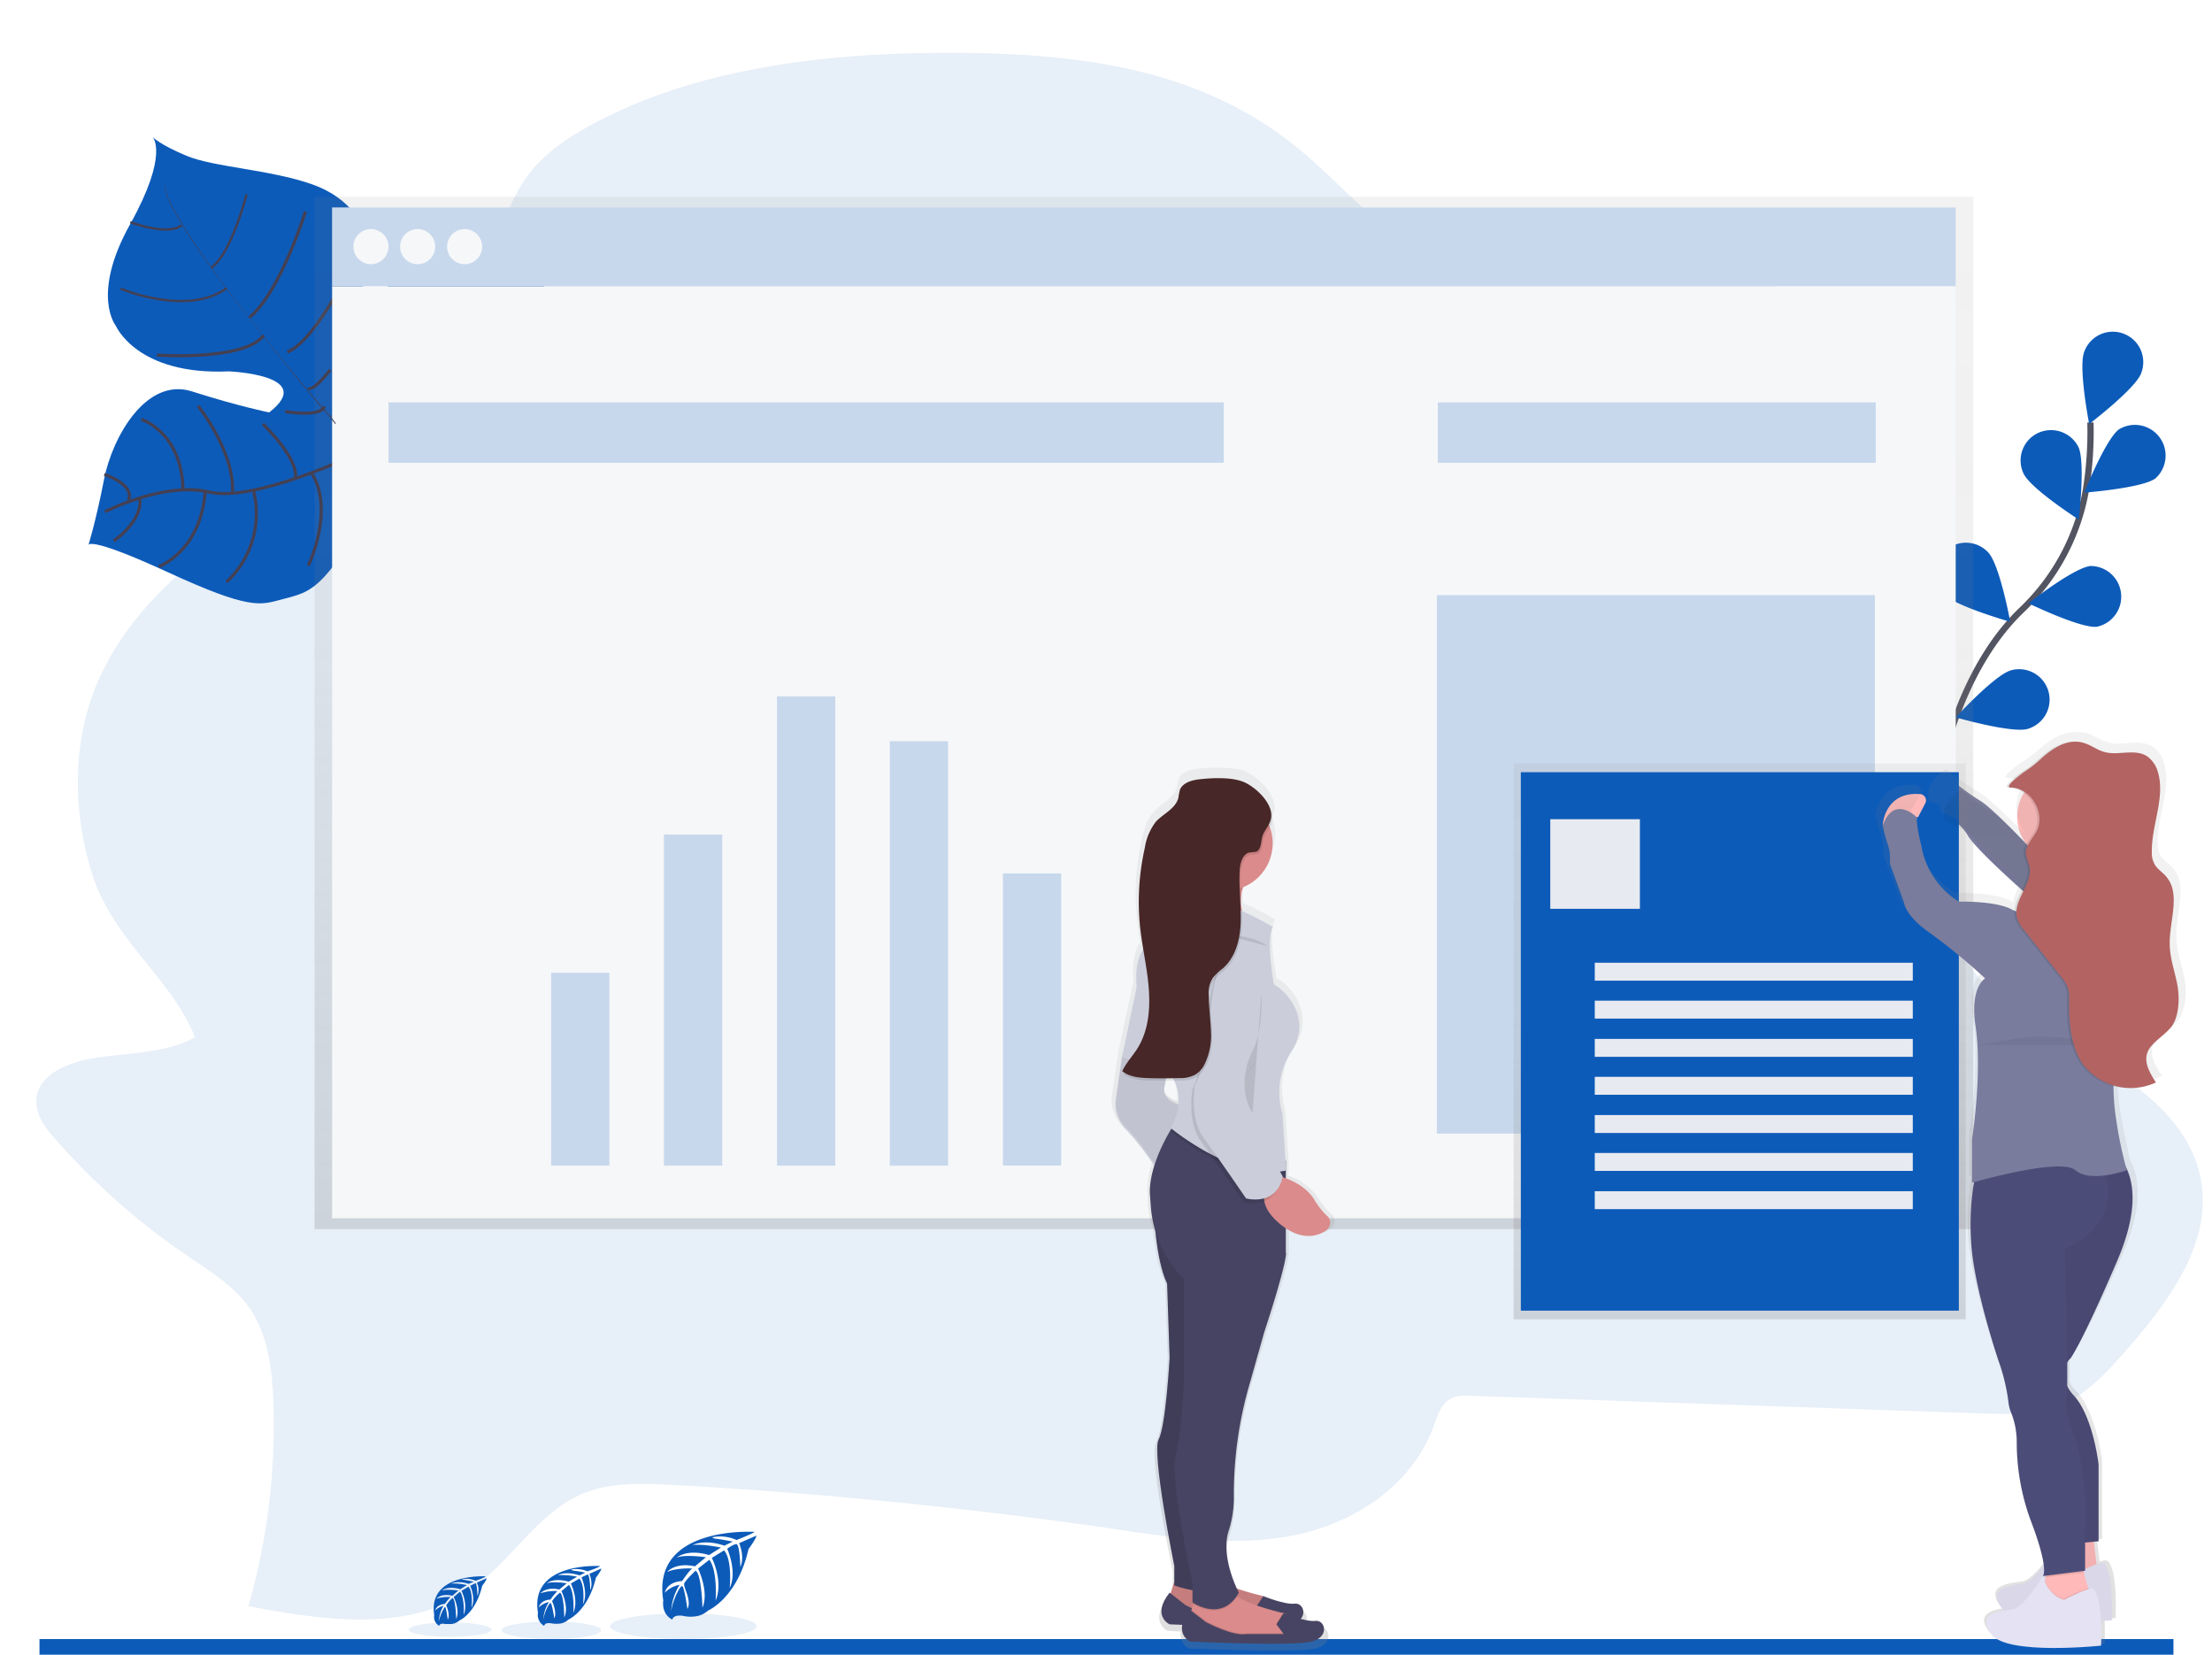 <svg id="Layer_1" data-name="Layer 1" xmlns="http://www.w3.org/2000/svg" xmlns:xlink="http://www.w3.org/1999/xlink" width="706" height="528" viewBox="0 0 706 528">
  <defs>
    <style>
      .cls-1, .cls-3 {
        fill: #0d5bb9;
      }

      .cls-2, .cls-4, .cls-9 {
        fill: none;
        stroke-miterlimit: 10;
      }

      .cls-2, .cls-9 {
        stroke: #444053;
      }

      .cls-17, .cls-3 {
        opacity: 0.1;
      }

      .cls-14, .cls-17, .cls-3 {
        isolation: isolate;
      }

      .cls-4 {
        stroke: #535461;
        stroke-width: 2px;
      }

      .cls-5 {
        fill: url(#linear-gradient);
      }

      .cls-6 {
        fill: #f6f7f9;
      }

      .cls-7 {
        opacity: 0.2;
      }

      .cls-8 {
        fill: #444053;
      }

      .cls-9 {
        stroke-width: 0.75px;
      }

      .cls-10 {
        fill: #ffb9b9;
      }

      .cls-11 {
        fill: #797c9c;
      }

      .cls-12 {
        fill: url(#linear-gradient-2);
      }

      .cls-13 {
        fill: url(#linear-gradient-3);
      }

      .cls-14 {
        opacity: 0.05;
      }

      .cls-15 {
        fill: #e4e2f3;
      }

      .cls-16 {
        fill: #4c4c78;
      }

      .cls-18 {
        fill: #b36362;
      }

      .cls-19 {
        fill: #e8eaf1;
      }

      .cls-20 {
        fill: url(#linear-gradient-4);
      }

      .cls-21 {
        fill: #db8b8b;
      }

      .cls-22 {
        fill: #474463;
      }

      .cls-23 {
        fill: #cbcdda;
      }

      .cls-24 {
        fill: #472727;
      }
    </style>
    <linearGradient id="linear-gradient" x1="-141.26" y1="763.29" x2="-141.26" y2="764.29" gradientTransform="matrix(529.42, 0, 0, -329.46, 75151.84, 251861.6)" gradientUnits="userSpaceOnUse">
      <stop offset="0" stop-color="gray" stop-opacity="0.25"/>
      <stop offset="0.54" stop-color="gray" stop-opacity="0.12"/>
      <stop offset="1" stop-color="gray" stop-opacity="0.1"/>
    </linearGradient>
    <linearGradient id="linear-gradient-2" x1="-140.62" y1="762.68" x2="-140.62" y2="763.68" gradientTransform="matrix(144.34, 0, 0, -177.38, 20852.6, 135701.97)" xlink:href="#linear-gradient"/>
    <linearGradient id="linear-gradient-3" x1="-140.22" y1="763.19" x2="-140.22" y2="764.19" gradientTransform="matrix(99.08, 0, 0, -291.7, 14541.95, 223146.2)" xlink:href="#linear-gradient"/>
    <linearGradient id="linear-gradient-4" x1="-139.74" y1="763.17" x2="-139.74" y2="764.17" gradientTransform="matrix(71.2, 0, 0, -281.85, 10339.96, 215626.02)" xlink:href="#linear-gradient"/>
  </defs>
  <title>Artboard 1</title>
  <g id="Group_10172" data-name="Group 10172">
    <path id="Path_194000" data-name="Path 194000" class="cls-1" d="M28.2,174s-.7-3.4,25.4,8.6,29.4,10.5,36.2,8.7,10.5-2.3,17.8-12.3c0,0,5.1-27.7,10-32s26,2.4,26,2.4,25.2,5.8,30.1-27.9c0,0-3.5-25.4,1.2-33.2,0,0-9.4,4-24.9-2.5s-27.8,7-27.8,7-3.9,10.1-3.5,16.1-2.1,8.3-9.5,5.4c0,0-3.6-5.2,1.5-13.7s8.8-14.9,7.4-21.5-5.5-15.8-18.8-20.4-31.2-5.4-39.8-9-10.8-6-10.8-6,5.4,5.3-7.2,27.9S37,104,37,104s6.7,15.8,36,14.5c0,0,28.4,1.1,12.9,13.1,0,0-9.9-2-24.6-6.7S35.8,139.6,33.2,153,28.2,174,28.2,174Z"/>
    <path id="Path_194016" data-name="Path 194016" class="cls-2" d="M114.2,80.8s-13,28-22.5,31.5"/>
    <path id="Path_194326" data-name="Path 194326" class="cls-3" d="M30.2,337.6c-8.2,1.3-18.7,5.2-18.6,14.1.1,4.6,3.1,8.5,6.1,11.8a219.1,219.1,0,0,0,42.4,37.4c7.4,5.1,15.5,9.9,20.4,17.8s6.3,17.8,6.7,27.3a210.6,210.6,0,0,1-7.9,66.5c24.4,4.6,51.5,8.7,71.8-5.9,12.2-8.8,20.4-23.5,34-29.6,9-4.1,19.2-3.7,29.1-3.2q70.1,3.8,139.6,13.8c19.5,2.9,39.3,6.1,58.6,2.4s38.1-15.6,45.2-35c1.1-3,2.1-6.3,4.5-8.1s5.1-1.6,7.8-1.5L632.5,451c8.9.3,18.1.6,26.2-3.1s14-10.4,19.9-17c13.3-15.3,27.7-34.1,23.8-54.8-3.2-16.5-17.2-28.1-31.2-36.3s-29.3-14.7-39.5-27.7c-15.6-19.7-15-48-16-73.6a412.9,412.9,0,0,0-8.5-69.1c-4.2-19.9-10.1-39.9-21.1-56.8s-27.8-30.4-46.9-32.9c-24.8-3.2-49.8,12.3-74.1,5.7-20.5-5.5-34.7-25.2-51.7-38.8C383.2,22.4,346.5,17.4,309,16.9c-39.7-.5-83.5,3.5-118.9,22.2-8.1,4.3-16.1,9.4-21.7,17-8.6,11.6-10.7,27.1-16.3,40.6C129.4,151.2,55.5,163,31.5,216.9c-8.5,19.2-8.4,41.5-2.2,61.6C36,300.1,54.7,312,62.2,330.9,54.2,336,40,336,30.2,337.6Z"/>
    <g id="Group_10098" data-name="Group 10098">
      <path id="Path_194327" data-name="Path 194327" class="cls-4" d="M616,265.1s3.4-45.6,29.2-70.4a69.4,69.4,0,0,0,20.6-38.6,116.7,116.7,0,0,0,1.4-21.3"/>
      <path id="Path_194328" data-name="Path 194328" class="cls-1" d="M683.4,119.1c-1.9,5-16.6,16.2-16.6,16.2s-3.5-18-1.6-23a9.7,9.7,0,1,1,18.3,6.5.4.4,0,0,0-.1.3Z"/>
      <path id="Path_194329" data-name="Path 194329" class="cls-1" d="M687.9,152.7c-4.4,3.1-22.7,4.5-22.7,4.5s6.8-17,11.1-20.2a9.8,9.8,0,0,1,11.6,15.7Z"/>
      <path id="Path_194330" data-name="Path 194330" class="cls-1" d="M669.2,200c-5.3.5-21.8-7.5-21.8-7.5s14.4-11.3,19.8-11.9a9.8,9.8,0,0,1,2,19.4Z"/>
      <path id="Path_194331" data-name="Path 194331" class="cls-1" d="M647.1,232.6c-5.2,1.4-22.9-3.7-22.9-3.7s12.4-13.5,17.6-15a9.7,9.7,0,0,1,5.3,18.7Z"/>
      <path id="Path_194332" data-name="Path 194332" class="cls-1" d="M645.8,151c2.2,4.9,17.7,14.8,17.7,14.8s2.1-18.2-.1-23.1a9.8,9.8,0,0,0-13-4.5,9.7,9.7,0,0,0-4.6,12.8Z"/>
      <path id="Path_194333" data-name="Path 194333" class="cls-1" d="M620.3,189.5c3.6,3.9,21.3,8.9,21.3,8.9s-3.3-18.1-7-22.1a9.7,9.7,0,1,0-14.3,13.2Z"/>
      <path id="Path_194334" data-name="Path 194334" class="cls-1" d="M600.7,230.3c2.9,4.5,19.5,12.3,19.5,12.3s-.2-18.3-3.1-22.8a9.7,9.7,0,0,0-16.4,10.5Z"/>
    </g>
    <path id="Path_194335" data-name="Path 194335" class="cls-5" d="M100.4,62.8V392.2H629.8V62.8Z"/>
    <rect id="Rectangle_7182" data-name="Rectangle 7182" class="cls-6" x="106" y="66.2" width="518.2" height="25.16"/>
    <g id="Group_10099" data-name="Group 10099" class="cls-7">
      <rect id="Rectangle_7183" data-name="Rectangle 7183" class="cls-1" x="106" y="66.2" width="518.2" height="25.16"/>
    </g>
    <path id="Path_194003" data-name="Path 194003" class="cls-8" d="M106,132.2l-.2.3c15.8,19.8,16.9,50.4,16.9,50.7l3.4-3.8C126,179.1,121.9,152.1,106,132.2Z"/>
    <path id="Path_194004" data-name="Path 194004" class="cls-2" d="M33.5,163.3s18.7-9.7,33.3-6.3,47.3-12.3,47.3-12.3,13.9-5.6,16.7-12.1c0,0,9.5-10,10.1-15.3s9.8-18.3,15.8-18.8"/>
    <path id="Path_194005" data-name="Path 194005" class="cls-2" d="M36.3,172.6s9.4-6.3,8.3-13.7"/>
    <path id="Path_194006" data-name="Path 194006" class="cls-2" d="M50.7,180.8s13.4-4.9,14.8-24"/>
    <path id="Path_194007" data-name="Path 194007" class="cls-2" d="M72.3,185.7a29.8,29.8,0,0,0,8.6-29.2"/>
    <path id="Path_194008" data-name="Path 194008" class="cls-2" d="M98.4,180.5s8.6-17.9,1-29.6"/>
    <path id="Path_194009" data-name="Path 194009" class="cls-2" d="M33.3,151.4s9.8,3.1,7.7,8.2"/>
    <path id="Path_194010" data-name="Path 194010" class="cls-2" d="M45.1,133.8s13,4.1,13.3,22.5"/>
    <path id="Path_194011" data-name="Path 194011" class="cls-2" d="M63.2,129.5s11.8,14.6,11,27.9"/>
    <path id="Path_194012" data-name="Path 194012" class="cls-2" d="M83.9,135.3s11.8,11.2,10.3,17.5"/>
    <path id="Path_194013" data-name="Path 194013" class="cls-2" d="M91,131.3s11.1,2,12.6-1.6"/>
    <path id="Path_194014" data-name="Path 194014" class="cls-2" d="M105.4,118s-5.6,7.4-7,5.7"/>
    <path id="Path_194015" data-name="Path 194015" class="cls-2" d="M50.1,113.3s27.8,2,34.1-6.3"/>
    <path id="Path_194017" data-name="Path 194017" class="cls-2" d="M97.5,67.5s-8,25.7-17.9,33.8"/>
    <path id="Path_194018" data-name="Path 194018" class="cls-9" d="M38.5,92.1s21.1,9,33.8-.1"/>
    <path id="Path_194019" data-name="Path 194019" class="cls-9" d="M78.7,62S73.9,80.9,67.4,85.5"/>
    <path id="Path_194020" data-name="Path 194020" class="cls-9" d="M41.6,70.9s11.9,4.5,16.3,1"/>
    <path id="Path_194021" data-name="Path 194021" class="cls-2" d="M115.5,124.2s.1,16.5,4.5,17.6"/>
    <rect id="Rectangle_7184" data-name="Rectangle 7184" class="cls-6" x="106" y="91.4" width="518.2" height="297.33"/>
    <circle id="Ellipse_765" data-name="Ellipse 765" class="cls-6" cx="118.4" cy="78.7" r="5.6"/>
    <circle id="Ellipse_766" data-name="Ellipse 766" class="cls-6" cx="133.3" cy="78.7" r="5.6"/>
    <circle id="Ellipse_767" data-name="Ellipse 767" class="cls-6" cx="148.3" cy="78.7" r="5.6"/>
    <g id="Group_10100" data-name="Group 10100" class="cls-7">
      <rect id="Rectangle_7185" data-name="Rectangle 7185" class="cls-1" x="124" y="128.4" width="266.6" height="19.26"/>
    </g>
    <g id="Group_10101" data-name="Group 10101" class="cls-7">
      <rect id="Rectangle_7186" data-name="Rectangle 7186" class="cls-1" x="458.9" y="128.4" width="139.8" height="19.26"/>
    </g>
    <g id="Group_10102" data-name="Group 10102" class="cls-7">
      <rect id="Rectangle_7187" data-name="Rectangle 7187" class="cls-1" x="175.9" y="310.4" width="18.6" height="61.52"/>
      <rect id="Rectangle_7188" data-name="Rectangle 7188" class="cls-1" x="211.9" y="266.3" width="18.6" height="105.63"/>
      <rect id="Rectangle_7189" data-name="Rectangle 7189" class="cls-1" x="248" y="222.2" width="18.6" height="149.75"/>
      <rect id="Rectangle_7190" data-name="Rectangle 7190" class="cls-1" x="284" y="236.5" width="18.6" height="135.46"/>
      <rect id="Rectangle_7191" data-name="Rectangle 7191" class="cls-1" x="320.1" y="278.7" width="18.6" height="93.21"/>
    </g>
    <g id="Group_10103" data-name="Group 10103" class="cls-7">
      <rect id="Rectangle_7192" data-name="Rectangle 7192" class="cls-1" x="458.6" y="189.9" width="139.8" height="171.81"/>
    </g>
    <rect id="Rectangle_7193" data-name="Rectangle 7193" class="cls-1" x="12.6" y="523" width="681.1" height="5"/>
    <g>
      <g>
        <circle id="Ellipse_768" data-name="Ellipse 768" class="cls-10" cx="658.2" cy="260.6" r="14.4"/>
        <path id="Path_194337" data-name="Path 194337" class="cls-11" d="M622.4,248.4s-7.4,4.3-5.1,10.2c0,0,7.6,2.3,10.7,7.9s27.1,26,27.1,26l17.5-8.8s-6.1-8.1-25.3-13.8c0,0-11.4-12.1-15.3-14.4A74.4,74.4,0,0,1,622.4,248.4Z"/>
        <rect id="Rectangle_7194" data-name="Rectangle 7194" class="cls-12" x="483.1" y="243.6" width="144.3" height="177.38"/>
        <rect id="Rectangle_7195" data-name="Rectangle 7195" class="cls-1" x="485.4" y="246.4" width="139.8" height="171.81"/>
        <path id="Path_194373" data-name="Path 194373" class="cls-10" d="M650.3,269.6s5.9,16.6,0,25.4,18.9,5.9,18.9,5.9l9.6-11.6s-11.3,0-11.9-19.7S650.3,269.6,650.3,269.6Z"/>
        <path id="Path_194377" data-name="Path 194377" class="cls-10" d="M600.9,263.3s.5-10.9,12.1-9.9a2,2,0,0,1,1.7,2.2,1.9,1.9,0,0,1-.2.7l-2.3,4.4Z"/>
        <path id="Path_194336" data-name="Path 194336" class="cls-13" d="M697.2,312.2c-.9-4.6-2.6-9-2.6-13.7-.1-7.5,3.9-16.2-1.3-21.8-1.2-1.2-2.9-2.2-3.7-3.7a8.3,8.3,0,0,1-1-4.1c-.1-8.8,4.8-17.7,1.9-26a9.1,9.1,0,0,0-3.3-4.6,10.2,10.2,0,0,0-5.7-1.3l-5.7.3a11.9,11.9,0,0,1-3.2-.5c-2.2-.6-4.1-2-6.3-2.8a10.5,10.5,0,0,0-3.6-.4c-4.8-.2-9.1,3-12.6,6.1a53,53,0,0,1-5.4,3.9c.3-.2-6.6,4.6-4,4.6a9.6,9.6,0,0,1,5.2,1.8,13.8,13.8,0,0,0,.7,16.2l-3.7-3.5c-3.8-3.8-9.2-8.9-11.7-10.2a87.5,87.5,0,0,1-10.1-7.1s-7.6,4.3-5.3,10.3a16.1,16.1,0,0,1,3.3,1.2,6.9,6.9,0,0,0,.5,2.4,22.5,22.5,0,0,1,6.8,3.3l.7,1c1,1.8,4.2,5.1,8,8.7s6.4,6,10,9.1c-1.1,2.2-2.3,4.3-2.5,6.5l-.8-.4c-5.3-2.9-17.7-2.6-17.7-2.6s-10.3-5.4-12.4-17.6c0,0-2.1-7.4-1.5-9.4h.3l2.4-4.5a2,2,0,0,0-.8-2.7,1.1,1.1,0,0,0-.8-.2c-12.1-1.1-12.7,10-12.7,10h.1c1.5,7.2,2.7,6.6,2.4,12.3l4.7,12.5s.3,4.3,8.9,9.9A183,183,0,0,1,633,309.8s-5.2,2.7-3.3,15c2.4,15.1-1.2,36.7-1.2,36.7v14l.7-.2a6.1,6.1,0,0,0-.2,1.5,78.5,78.5,0,0,0-.5,21.1c1.8,14.8,8.9,35,8.9,35a73,73,0,0,1,3.3,12.8,11.4,11.4,0,0,0,.7,3.3,26.2,26.2,0,0,1,2.1,9.9,71.3,71.3,0,0,0,4.5,25c3,7.6,4.1,12,4.5,14.6-2.2,2.8-4.9,5.8-7.1,6.1-4.2.6-12.1,1.2-6.8,8l.6.6c-4,.7-8.5,2.1-4.2,7.6s36.7,3.7,36.7,3.7.2-3.8,0-7.9l3.5-.3s.9-16.5-2.9-18.5a8,8,0,0,0-2.1.5c-.4-2.3-.7-5.1-.9-7.2h1.5v-.2h.1V466s-1.8-15.4-8.3-22.2a14.6,14.6,0,0,1-2.1-2.8v-7.8h.1l.3-.5.5-.6h.1s3.6-4.3,15.7-31.3c7.3-16.5,5.4-25.8,2.7-30.5-.5-2.2-1.7-7-3.1-15.2a62.3,62.3,0,0,1-.9-10.6,21,21,0,0,0,5.6.7,19.6,19.6,0,0,0,8.6-1.9c-1.9-2.8-4-6.1-3-9.3s5.5-5.4,8-8.4S698.1,316.7,697.2,312.2Z"/>
        <path id="Path_194338" data-name="Path 194338" class="cls-14" d="M625.9,252s-7.3,4.3-5,10.2c0,0,7.6,2.2,10.7,7.9S658.7,296,658.7,296l17.5-8.7s-6.1-8.1-25.3-13.8c0,0-11.4-12.2-15.3-14.4A83.1,83.1,0,0,1,625.9,252Z"/>
        <path id="Path_194364" data-name="Path 194364" class="cls-10" d="M668.1,489s.8,12.4,2.2,13.9-12.7,2.2-12.7,2.2l2-16.1Z"/>
        <path id="Path_194365" data-name="Path 194365" class="cls-14" d="M668.1,489s.8,12.4,2.2,13.9-12.7,2.2-12.7,2.2l2-16.1Z"/>
        <path id="Path_194366" data-name="Path 194366" class="cls-15" d="M671.2,498.6s-2,0-9,3.7c0,0-4.9-.9-6.8-7.6,0,0-5.9,10.1-9.9,10.7s-11.5,1.1-6.5,7.9,35,3.7,35,3.7S674.8,500.6,671.2,498.6Z"/>
        <path id="Path_194367" data-name="Path 194367" class="cls-14" d="M671.2,498.6s-2,0-9,3.7c0,0-4.9-.9-6.8-7.6,0,0-5.9,10.1-9.9,10.7s-11.5,1.1-6.5,7.9,35,3.7,35,3.7S674.8,500.6,671.2,498.6Z"/>
        <path id="Path_194368" data-name="Path 194368" class="cls-10" d="M666.9,508.2l-1.9,5.4-13-3.7.7-5.3.2-1.3.5-3.6s11-2.8,11-1.4a18.6,18.6,0,0,0,.7,3.4c.4,1.8,1,3.7,1.4,5A11,11,0,0,1,666.9,508.2Z"/>
        <path id="Path_194369" data-name="Path 194369" class="cls-16" d="M659.9,434.6a7.5,7.5,0,0,0,0,7.9,11,11,0,0,0,2,2.8c6.2,6.8,7.9,22,7.9,22v24.5l-4.2.4-6.8.5-10.2-41.8s-5.9-30.4-3.1-35.8,5.4-38.9,5.4-38.9l2.3-2.4,5.6-5.8h16.1a12.8,12.8,0,0,1,3.1,3.5c2.7,4.5,5.1,13.8-2.3,30.9-11.5,26.8-14.9,31.1-14.9,31.1A3.1,3.1,0,0,0,659.9,434.6Z"/>
        <path id="Path_194370" data-name="Path 194370" class="cls-14" d="M659.9,434.5a8,8,0,0,0,0,7.9,14.6,14.6,0,0,0,2.1,2.8c6.2,6.8,7.9,22,7.9,22v24.5l-4.3.4-6.7.5-10.2-41.8s-5.9-30.4-3.1-35.8,5.4-38.9,5.4-38.9l2.3-2.4,5.6-5.8H675a11.7,11.7,0,0,1,3.1,3.5c2.7,4.5,5.1,13.8-2.3,30.9-11.6,26.8-14.9,31-14.9,31Z"/>
        <path id="Path_194371" data-name="Path 194371" class="cls-17" d="M665.1,501.8l-12.2,1.5.5-3.6s11-2.8,11-1.4A21.7,21.7,0,0,0,665.1,501.8Z"/>
        <path id="Path_194372" data-name="Path 194372" class="cls-16" d="M659,398.5s.7,22.2.8,36.2v7.8a10.8,10.8,0,0,1-.2,3.1c-.8,2.5.9,8.2.9,8.2a81.7,81.7,0,0,1,5,35v12.4L652,502.9s2.3-1.7-4-18.1a71.8,71.8,0,0,1-4.3-24.7,25.3,25.3,0,0,0-2-9.8,13,13,0,0,1-.7-3.3,62,62,0,0,0-3.1-12.7s-6.8-20-8.5-34.7a86,86,0,0,1,.4-20.9c.3-1.8.6-3.6,1-5.3,0,0,27.6-17.3,38-5.4a16.3,16.3,0,0,1,2.4,4,31.9,31.9,0,0,1,1.3,4.4C675.7,392.3,659,398.5,659,398.5Z"/>
        <path id="Path_194375" data-name="Path 194375" class="cls-17" d="M666.9,508.2l-1.9,5.4-13-3.7.7-5.3c2.2,4.9,6,5.6,6,5.6a44.9,44.9,0,0,1,7.8-3.4A8.3,8.3,0,0,1,666.9,508.2Z"/>
        <path id="Path_194376" data-name="Path 194376" class="cls-15" d="M667.8,506.8s-2,0-9,3.7c0,0-4.8-.9-6.8-7.6,0,0-5.9,10.1-9.9,10.7s-11.5,1.1-6.5,7.9,35,3.6,35,3.6S671.4,508.8,667.8,506.8Z"/>
        <path id="Path_194378" data-name="Path 194378" class="cls-11" d="M667.5,292.7s-13.8-2.2-17.5-5c0,0-2.8,5.3-7.9,2.5s-16.9-2.5-16.9-2.5a26,26,0,0,1-11.9-17.5s-1.9-7.4-1.4-9.3c0,0-7.3-7.6-11,2.5,1.4,7.1,2.6,6.5,2.3,12.2l4.5,12.4s.3,4.2,8.4,9.8a188.7,188.7,0,0,1,17.5,14.4s-4.9,2.7-3.1,15c2.3,15-1.1,36.4-1.1,36.4v13.8s28.2-8.2,33-4,16.4,0,16.4,0a131.1,131.1,0,0,1-3.4-16.3,67.7,67.7,0,0,1,.3-22.9s7.3-19.5,10.7-27.4-2.6-18.5-8.5-22.5-8.1-1.6-8.1-1.6S680.2,290.2,667.5,292.7Z"/>
        <path id="Path_194379" data-name="Path 194379" class="cls-14" d="M631.3,333.5s2.2-.6,13.5-2.3,31,2.3,31,2.3"/>
        <path id="Path_194380" data-name="Path 194380" class="cls-17" d="M641,251.3c6.4.1,11.2,8,8.4,13.8-1.3,2.5-3.7,4.7-3.5,7.5.3,1.2.7,2.5,1.1,3.6,1.4,5.8-5.5,11.1-3.9,16.8a13,13,0,0,0,2.4,4.1L657.4,312a16.7,16.7,0,0,1,1.8,2.8,13,13,0,0,1,.5,4.4c-.1,7.1.4,14.8,4.6,20.6a19,19,0,0,0,23.1,5.6c-1.8-2.8-3.8-6.1-2.9-9.3s5.3-5.4,7.7-8.3,2.9-8.7,2.1-13.2-2.5-8.9-2.5-13.5c-.1-7.4,3.7-16.1-1.3-21.6-1.2-1.2-2.7-2.2-3.5-3.6a7.6,7.6,0,0,1-.9-4.2c-.1-8.7,4.5-17.5,1.7-25.8a8.4,8.4,0,0,0-3.1-4.5c-3.9-2.7-9.4-.1-13.9-1.5-2.1-.6-3.9-2-6-2.7-5.6-1.9-10.9,1.9-14.8,5.6a37.5,37.5,0,0,1-5.1,3.8C645.1,246.5,638.5,251.2,641,251.3Z"/>
        <path id="Path_194381" data-name="Path 194381" class="cls-18" d="M641.7,251.3c6.5.1,11.2,8,8.4,13.8-1.3,2.5-3.7,4.7-3.5,7.5.3,1.2.7,2.5,1.1,3.6,1.4,5.8-5.5,11.1-3.9,16.8a11.6,11.6,0,0,0,2.5,4.1L658.1,312a13.4,13.4,0,0,1,1.8,2.8,10.9,10.9,0,0,1,.5,4.4c0,7.1.4,14.8,4.6,20.6a19.1,19.1,0,0,0,23.1,5.6c-1.8-2.8-3.8-6.1-2.8-9.3s5.2-5.4,7.6-8.3,2.9-8.7,2.1-13.2-2.5-8.9-2.5-13.5c-.1-7.4,3.7-16.1-1.3-21.6-1.1-1.3-2.7-2.2-3.5-3.7a7.3,7.3,0,0,1-.9-4.1c-.1-8.7,4.5-17.5,1.8-25.8a9.1,9.1,0,0,0-3.2-4.5c-3.9-2.7-9.4-.1-13.9-1.5-2.1-.6-3.9-2-6-2.7-5.6-2-10.9,1.9-14.8,5.6a37.5,37.5,0,0,1-5.1,3.8C645.9,246.5,639.2,251.2,641.7,251.3Z"/>
      </g>
      <rect id="Rectangle_7196" data-name="Rectangle 7196" class="cls-19" x="494.8" y="261.4" width="28.6" height="28.59"/>
      <rect id="Rectangle_7197" data-name="Rectangle 7197" class="cls-19" x="509" y="307.2" width="101.5" height="5.72"/>
      <rect id="Rectangle_7198" data-name="Rectangle 7198" class="cls-19" x="509" y="319.3" width="101.5" height="5.72"/>
      <rect id="Rectangle_7199" data-name="Rectangle 7199" class="cls-19" x="509" y="331.5" width="101.5" height="5.72"/>
      <rect id="Rectangle_7200" data-name="Rectangle 7200" class="cls-19" x="509" y="343.6" width="101.5" height="5.72"/>
      <rect id="Rectangle_7201" data-name="Rectangle 7201" class="cls-19" x="509" y="355.8" width="101.5" height="5.72"/>
      <rect id="Rectangle_7202" data-name="Rectangle 7202" class="cls-19" x="509" y="367.9" width="101.5" height="5.72"/>
      <rect id="Rectangle_7203" data-name="Rectangle 7203" class="cls-19" x="509" y="380.1" width="101.5" height="5.72"/>
    </g>
    <path id="Path_194382" data-name="Path 194382" class="cls-20" d="M424.8,387.3a26.6,26.6,0,0,1-4.2-5.2,18.4,18.4,0,0,0-9.5-7v-1.3h.2v-1.1h.1l-.2-3.1h0l-1-15.5s-3.6-10.4,2.8-19.9.4-18.7-5.6-22.2c0,0-2.9-15.1-.4-18.6a81.6,81.6,0,0,0-10.2-5.2c0-.2-.1-.4-.1-.6l-.3-4.2a15.5,15.5,0,0,1,.4-2.1l.3-.9a15.7,15.7,0,0,0,9.9-14.4,16.1,16.1,0,0,0-1-5.3,5.1,5.1,0,0,0,.7-1.7,6.9,6.9,0,0,0-.9-4.9c-1.6-3.6-5.7-6.9-8.6-8.1s-10.5-1.3-14.9-.7c-2.5.3-5.3,1.1-6.1,3.3a13.1,13.1,0,0,0-.6,2.7c-.9,3.4-4.9,5-7.3,7.7s-3.1,5.5-3.8,8.5a79.2,79.2,0,0,0-1.5,27c.3,2,.6,4.1,1,6.2-1.5,2-2.8,5.7-2.2,12.1l-4.9,23-2,13.5a12.1,12.1,0,0,0,3.6,10.3,91.7,91.7,0,0,1,9.2,11.4,29.1,29.1,0,0,0-1.5,9.2c.1,1.4.1,2.8.2,4.1a36.6,36.6,0,0,0,1.6,8c.5,5.6,1.7,12.6,3.9,17.2l.8,24.2s-1.2,22.1-3.7,26.5,5.3,41.2,5.3,41.2v5.2l-1.3,3.7-.3-.2c-6.1,7.5,0,10.3,0,10.3l4.2.2a5,5,0,0,0,2.6,5.4s34.3,1.5,40.4,0,4.4-7.2,1.2-6.8a12.9,12.9,0,0,1-4.8-.6c1.8-2.2.3-5.2-2.1-4.9s-10.5-2.5-10.5-2.5h0l-.7-.2a79.4,79.4,0,0,1-8-2.2c-1.5-3.4-5.1-12.3-2.5-19.3a36.9,36.9,0,0,0,1.5-11.4,134.3,134.3,0,0,1,5.3-36.2l4.9-16.6s6.8-20.2,7.2-25.7v-8.1c5.6,3.6,10.1,2.5,13,.8a3.1,3.1,0,0,0,1.2-4.2,2.7,2.7,0,0,0-.7-.8Zm-53.8-42,.3-1.9h2.9a14,14,0,0,1,1.4,7.8c-2.2-.7-5.5-2.4-4.6-5.9Z"/>
    <path id="Path_194383" data-name="Path 194383" class="cls-21" d="M374.8,504.7l-1.5,4.7,5,5,16.7,3.9,12-1.2-.7-4.2h0a5.2,5.2,0,0,0-3.9-3.8c-4.9-1.2-14.3-3.8-16.3-7.5Z"/>
    <path id="Path_194384" data-name="Path 194384" class="cls-17" d="M374.8,504.7l-1.5,4.7,5,5,16.7,3.9,12-1.2-.7-4.2h0a5.2,5.2,0,0,0-3.9-3.8c-4.9-1.2-14.3-3.8-16.3-7.5Z"/>
    <path id="Path_194385" data-name="Path 194385" class="cls-22" d="M403.2,516l-2.4-3.1,2.4-3.6s6.9,2.8,10,2.4,4.7,5.1-1.1,6.6-38.8,0-38.8,0-5.9-2.7,0-10.1l5,3.9s8.6,4.7,12.8,3.9Z"/>
    <path id="Path_194386" data-name="Path 194386" class="cls-21" d="M413.6,522.6l-12,1.1-16.7-3.9-5-5,.4-1.2.5-1.7.6-1.7,11.3-3.1a6.9,6.9,0,0,0,2.2,2.3c3.7,2.5,10.3,4.2,14.1,5.2h.5a5.3,5.3,0,0,1,3.4,3.6Z"/>
    <path id="Path_194387" data-name="Path 194387" class="cls-17" d="M413.6,522.6l-12,1.1-16.7-3.9-5-5,.4-1.2,4.6,3.6s8.6,4.6,12.8,3.9h12.1l-2.4-3.2,2.1-3.2a5.3,5.3,0,0,1,3.4,3.6Z"/>
    <path id="Path_194388" data-name="Path 194388" class="cls-22" d="M409.7,521.4l-2.3-3.1,2.3-3.6s7,2.9,10.1,2.5,4.7,5-1.1,6.6-38.9,0-38.9,0-5.8-2.8,0-10.1l5.1,3.9s8.6,4.6,12.8,3.8Z"/>
    <path id="Path_194389" data-name="Path 194389" class="cls-21" d="M400,296.2s-18.6,2-15.9-5.8a13.1,13.1,0,0,0,.6-6.8,18.5,18.5,0,0,0-3.3-7.9l17.5,2.7a18.6,18.6,0,0,0-2.4,5.6C394.4,292.2,400,296.2,400,296.2Z"/>
    <path id="Path_194390" data-name="Path 194390" class="cls-22" d="M368.2,384.8s.4,16.7,4.3,24.8l.8,23.7s-1.2,21.7-3.5,26,5,40.4,5,40.4v6.2s12.4,4.6,15.9-.8l-3.4-46.2,1.5-64Z"/>
    <path id="Path_194391" data-name="Path 194391" class="cls-17" d="M368.2,384.8s.4,16.7,4.3,24.8l.8,23.7s-1.2,21.7-3.5,26,5,40.4,5,40.4v6.2s12.4,4.6,15.9-.8l-3.4-46.2,1.5-64Z"/>
    <path id="Path_194392" data-name="Path 194392" class="cls-23" d="M360.4,331.2l-2.3,6.2-1.9,13.2a11.3,11.3,0,0,0,3.5,10.1c4.6,4.6,10.8,14.3,10.8,14.3l7.4-22.1s-7.4-1.2-6.2-6.2.8-14.4.8-14.4Z"/>
    <path id="Path_194393" data-name="Path 194393" class="cls-14" d="M360.4,330.5l-2.3,6.2-1.9,13.2a11.3,11.3,0,0,0,3.5,10.1c4.6,4.6,10.8,14.3,10.8,14.3l7.4-22.1s-7.4-1.2-6.2-6.2.8-14.4.8-14.4Z"/>
    <path id="Path_194394" data-name="Path 194394" class="cls-17" d="M394.9,509.3c-5,7.9-12.7,3.4-14.1,2.5l.6-1.6,11.3-3.2A5.4,5.4,0,0,0,394.9,509.3Z"/>
    <path id="Path_194395" data-name="Path 194395" class="cls-22" d="M410.5,399.9c-.4,5.4-7,25.2-7,25.2l-4.6,16.3a125.4,125.4,0,0,0-5.1,35.5,35,35,0,0,1-1.5,11.1c-3.1,8.6,3.1,20.2,3.1,20.2-5.4,9.7-14.8,3.1-14.8,3.1v-6.2s-7.3-33.8-5.4-40.4,2.7-24.4,2.7-24.4V408.1a36.5,36.5,0,0,1-10.6-23.2l-.3-4c-.3-8.8,5.7-19.1,8.1-22.7a11,11,0,0,1,.9-1.4l34.3,13.6h.1v29.5Z"/>
    <path id="Path_194396" data-name="Path 194396" class="cls-17" d="M398.9,278.4a18.6,18.6,0,0,0-2.4,5.6,15.6,15.6,0,0,1-11.8-.4,18.5,18.5,0,0,0-3.3-7.9Z"/>
    <circle id="Ellipse_769" data-name="Ellipse 769" class="cls-21" cx="391.1" cy="269.1" r="15.1"/>
    <path id="Path_194397" data-name="Path 194397" class="cls-17" d="M410.5,374.7h-.1C394.1,378,373.6,361,373.6,361a15.1,15.1,0,0,0,1.5-2.8,11,11,0,0,1,.9-1.4l34.3,13.6v4.3Z"/>
    <path id="Path_194398" data-name="Path 194398" class="cls-23" d="M406.3,295.8s-21.8-13.2-28.8-7.7l-9.7,12.4s-6.2,1.9-5,14.4l-4.7,22.5,14,3.5s8.1,7.7,1.5,19c0,0,20.6,17.1,36.9,13.6l-1.2-18.3a23.6,23.6,0,0,1,2.7-19.4c6.3-9.3.4-18.2-5.4-21.7C406.6,314.1,403.9,299.3,406.3,295.8Z"/>
    <path id="Path_194399" data-name="Path 194399" class="cls-21" d="M407.4,375.1s8.2,1.5,12.1,7.7a22,22,0,0,0,4,5.1,2.9,2.9,0,0,1,.2,4.3,2,2,0,0,1-.7.6c-3,1.9-8.1,3-14.4-2.2C397.7,381.6,407.4,375.1,407.4,375.1Z"/>
    <path id="Path_194400" data-name="Path 194400" class="cls-17" d="M395.4,303.2s-7.8-.8-9.7,19.4-5.1,24.9-5.1,24.9-1.9,10.5,2.7,16.7,13.6,19.4,13.6,19.4,9.7,2.7,11.7-7l-12.1-22.5s-1.9-7.8,2.8-13.2S407.4,299.3,395.4,303.2Z"/>
    <path id="Path_194401" data-name="Path 194401" class="cls-23" d="M396.2,302.1s-7.8-.8-9.7,19.4-5.1,24.8-5.1,24.8-1.9,10.5,2.7,16.7,13.6,19.4,13.6,19.4,9.7,2.7,11.7-7l-12.1-22.5s-1.9-7.7,2.7-13.2S408.2,298.2,396.2,302.1Z"/>
    <path id="Path_194402" data-name="Path 194402" class="cls-17" d="M402.6,316.6s.7,12.1-2.8,18.7-3.4,15.1,0,19.8"/>
    <path id="Path_194403" data-name="Path 194403" class="cls-17" d="M404.5,301.9s-3.1-3.1-12-3.5-12.8-3.1-12.8-3.1"/>
    <path id="Path_194404" data-name="Path 194404" class="cls-17" d="M382.9,249.5c-2.4.3-5.1,1.1-5.9,3.3l-.6,2.6c-.8,3.4-4.7,5-7,7.5s-3,5.4-3.7,8.4a78.2,78.2,0,0,0-1.3,26.4c.7,6.4,2.3,12.8,2.7,19.3s-.4,13.2-3.9,18.7c-1.5,2.3-3.5,4.3-4.6,6.9,2.2,1.8,5.3,2.1,8.2,2.2h10a11.4,11.4,0,0,0,5.1-1.1,7.3,7.3,0,0,0,2.6-2.9c2-3.2,2.4-7.1,2.4-10.9s-.7-7.5-.8-11.2a10.7,10.7,0,0,1,1.3-5.9,15.5,15.5,0,0,1,3.3-3c4.1-3.7,5.6-9.6,5.7-15.2s-.8-11.1-.3-16.6c.2-2.2,1-4.8,3.1-5.2a7.6,7.6,0,0,0,2.1-.3c1.7-.6,1.5-3,2-4.8s2.2-3.5,2.7-5.5c1.1-4.7-4.9-10.3-8.8-11.9S387.1,249,382.9,249.5Z"/>
    <path id="Path_194405" data-name="Path 194405" class="cls-24" d="M382.5,248.7c-2.3.3-5,1.1-5.9,3.3a23.8,23.8,0,0,0-.5,2.6c-.9,3.4-4.7,5-7.1,7.5a18.1,18.1,0,0,0-3.6,8.4,78.2,78.2,0,0,0-1.4,26.4c.8,6.5,2.3,12.8,2.7,19.3s-.3,13.2-3.9,18.7c-1.5,2.3-3.5,4.4-4.6,6.9,2.3,1.8,5.3,2.1,8.2,2.2s6.7.1,10,0a10,10,0,0,0,5.1-1.1,8,8,0,0,0,2.7-2.8,20.7,20.7,0,0,0,2.3-10.9c-.1-3.8-.7-7.5-.7-11.3a9.2,9.2,0,0,1,1.3-5.9,18.3,18.3,0,0,1,3.2-3c4.2-3.7,5.6-9.6,5.7-15.2s-.7-11.1-.3-16.6c.2-2.1,1-4.8,3.2-5.2l2-.2c1.7-.7,1.5-3.1,2-4.9s2.3-3.5,2.7-5.5c1.2-4.7-4.8-10.3-8.7-11.9S386.7,248.2,382.5,248.7Z"/>
    <path id="Path_194001" data-name="Path 194001" class="cls-8" d="M52.8,59h-.1c-1.2,4.6,11.8,23,22.9,37.6h.1C60.1,75.8,51.9,62.5,52.8,59Z"/>
    <path id="Path_194002" data-name="Path 194002" class="cls-8" d="M75.5,96.1v.2c8.9,11.6,20,25.6,29,35.9.8,1,1.7,2,2.5,3.1l.2-.2a37.6,37.6,0,0,0-2.5-3.1C95.7,121.7,84.3,107.8,75.5,96.1Z"/>
    <path id="Path_194027" data-name="Path 194027" class="cls-1" d="M240.8,488.8s-33-2.1-29.1,21.9c0,0-.8,4.2,2.9,6.1,0,0,.1-1.7,3.4-1.2a10.9,10.9,0,0,0,3.6.2,7.3,7.3,0,0,0,4.4-1.9h0s9.3-3.9,12.9-19.6c0,0,2.6-3.5,2.5-4.3l-5.5,2.4s1.9,4.2.4,7.6c0,0-.2-7.4-1.3-7.3s-2.9,1.5-2.9,1.5,3.3,7.2.8,12.5c0,0,.9-8.9-1.8-12l-3.9,2.4s3.8,7.5,1.2,13.6c0,0,.7-9.4-2-13l-3.6,2.8s3.6,7.4,1.4,12.5c0,0-.3-10.9-2.2-11.8,0,0-3.1,2.9-3.6,4s2.5,5.4,1,8.2c0,0-1-7.2-1.7-7.3s-3.1,4.8-3.5,8.1a18.1,18.1,0,0,1,2.7-8.5,8.7,8.7,0,0,0-4.7,2.5s.5-3.4,5.5-3.7c0,0,2.5-3.7,3.2-3.9s-5-.4-8,1c0,0,2.6-3.2,8.9-1.8l3.5-2.9s-6.6-1-9.3.1c0,0,3.2-2.9,10.3-.8l3.8-2.4s-5.6-1.2-9-.8c0,0,3.6-2,10.1.2l2.7-1.3s-4.1-.8-5.3-.9-1.2-.5-1.2-.5a12.7,12.7,0,0,1,7.7.9S240.9,489.1,240.8,488.8Z"/>
    <ellipse id="Ellipse_747" data-name="Ellipse 747" class="cls-3" cx="218.1" cy="518.9" rx="23.4" ry="4.1"/>
    <path id="Path_194028" data-name="Path 194028" class="cls-1" d="M155,503s-18.6-1.1-16.4,12.4a3.2,3.2,0,0,0,1.6,3.4s0-1,1.9-.6h2a4.4,4.4,0,0,0,2.5-1.1h0s5.2-2.2,7.3-11.1c0,0,1.5-1.9,1.4-2.4l-3.1,1.4a5.8,5.8,0,0,1,.2,4.3s-.1-4.2-.7-4.1l-1.6.8s1.8,4.1.4,7c0,0,.6-5-1-6.7l-2.2,1.3s2.1,4.2.7,7.7c0,0,.4-5.3-1.2-7.4l-2,1.7s2.1,4.1.8,7c0,0-.1-6.2-1.2-6.7a14.3,14.3,0,0,0-2,2.3s1.4,3,.5,4.6c0,0-.5-4.1-.9-4.1a13.2,13.2,0,0,0-1.9,4.6,9.7,9.7,0,0,1,1.5-4.9,4.9,4.9,0,0,0-2.7,1.5s.3-1.9,3.1-2.1a12.4,12.4,0,0,1,1.8-2.2,13.8,13.8,0,0,0-4.5.5s1.5-1.8,5.1-.9l1.9-1.7s-3.7-.5-5.3,0c0,0,1.9-1.6,5.9-.4l2.1-1.3a16.7,16.7,0,0,0-5-.5s1.9-1.1,5.6.1l1.6-.7-3-.6c-.7,0-.7-.2-.7-.2a7.2,7.2,0,0,1,4.3.5S155,503.3,155,503Z"/>
    <ellipse id="Ellipse_748" data-name="Ellipse 748" class="cls-3" cx="143.7" cy="520" rx="13.2" ry="2.3"/>
    <path id="Path_194029" data-name="Path 194029" class="cls-1" d="M191.5,499.7s-22.5-1.4-19.8,14.9a4,4,0,0,0,2,4.2s0-1.2,2.3-.8a9.7,9.7,0,0,0,2.4.1,4.8,4.8,0,0,0,3-1.3h0s6.3-2.7,8.8-13.4c0,0,1.8-2.3,1.7-2.9l-3.8,1.7s1.3,2.8.3,5.2c0,0-.1-5.1-.9-5l-1.9.9s2.2,5,.5,8.6c0,0,.7-6.1-1.2-8.2l-2.7,1.6s2.6,5.1.8,9.3c0,0,.5-6.4-1.4-8.9l-2.4,2s2.5,5,.9,8.4c0,0-.1-7.4-1.4-7.9a12.7,12.7,0,0,0-2.5,2.7s1.7,3.6.7,5.5c0,0-.7-4.9-1.2-4.9s-2.1,3.3-2.3,5.5a11.7,11.7,0,0,1,1.8-5.8,5.9,5.9,0,0,0-3.2,1.7s.3-2.3,3.7-2.5a19.9,19.9,0,0,1,2.2-2.7,14.1,14.1,0,0,0-5.4.7s1.8-2.2,6-1.2l2.4-2s-4.4-.7-6.4,0c0,0,2.2-1.9,7-.5l2.7-1.6a24.7,24.7,0,0,0-6.1-.5s2.4-1.4,6.9.1l1.8-.9a32.9,32.9,0,0,0-3.6-.6c-.8-.1-.9-.4-.9-.4a9.2,9.2,0,0,1,5.2.6S191.6,500,191.5,499.7Z"/>
    <ellipse id="Ellipse_749" data-name="Ellipse 749" class="cls-3" cx="176" cy="520.2" rx="15.9" ry="2.8"/>
  </g>
</svg>

